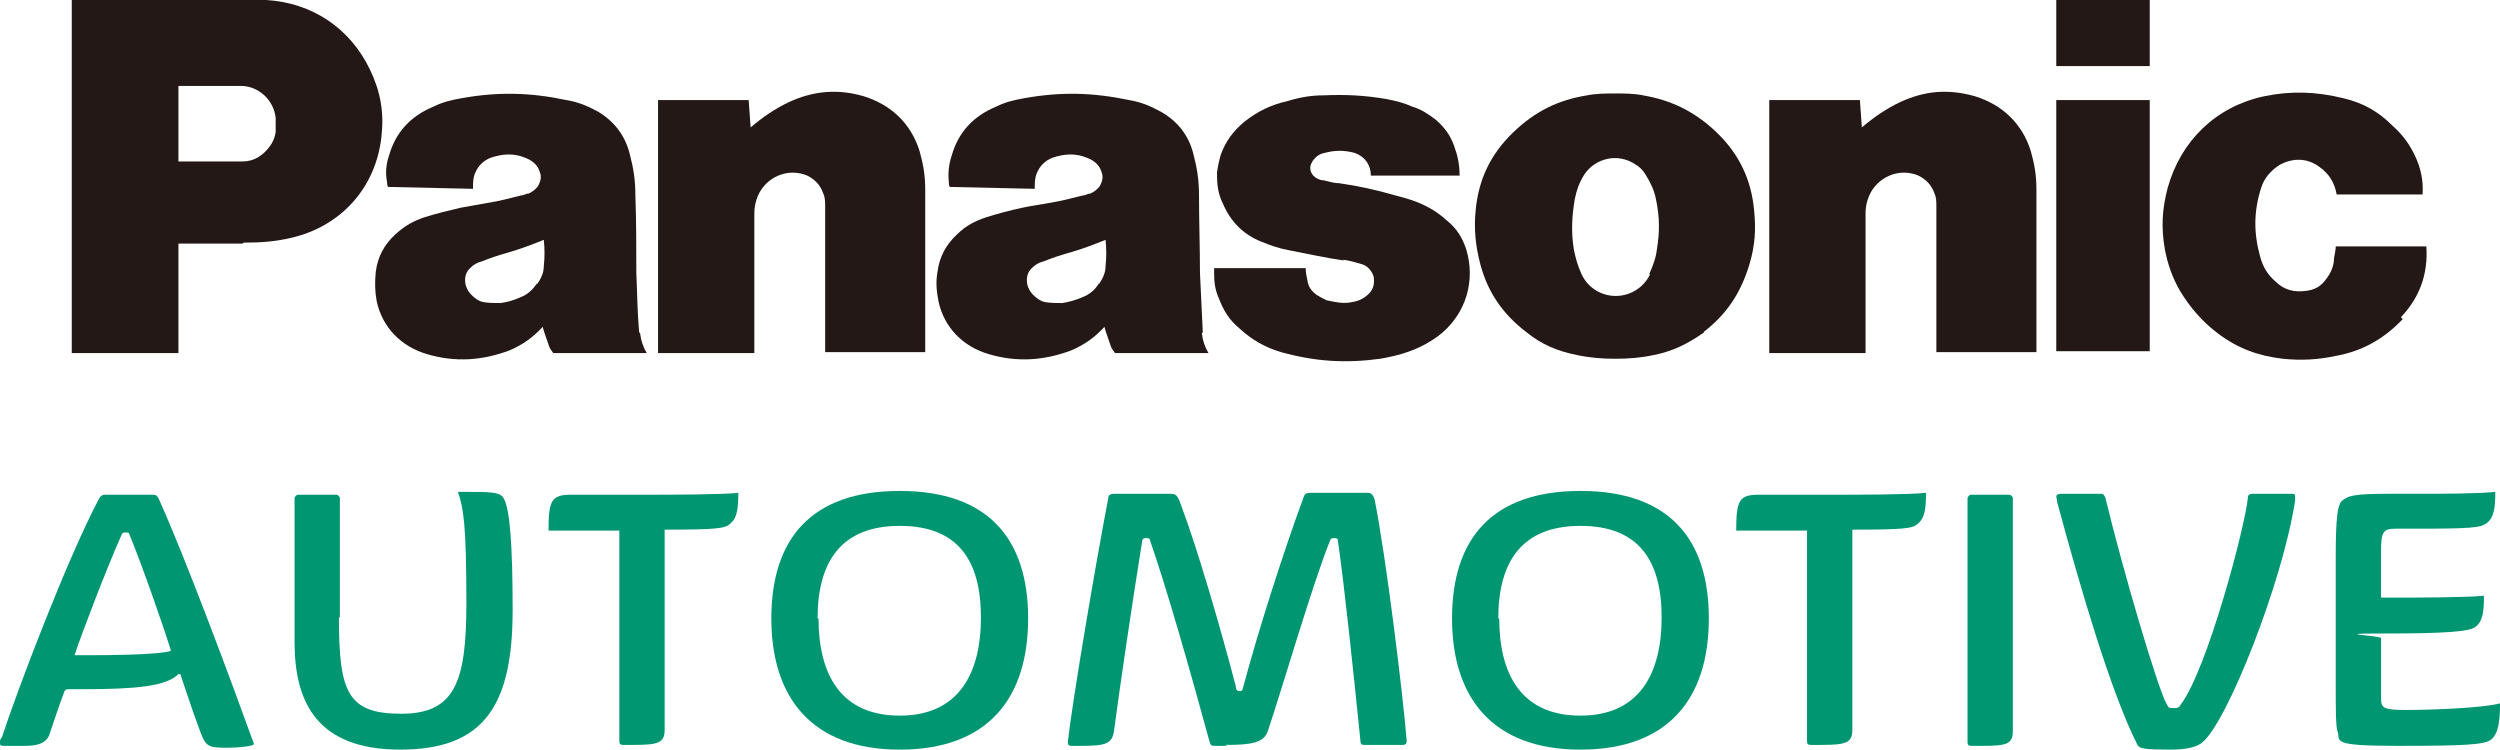 <?xml version="1.0" encoding="UTF-8"?><svg id="_レイヤー_1" xmlns="http://www.w3.org/2000/svg" viewBox="0 0 264.8 79.4"><defs><style>.cls-1{fill:#009672;}.cls-2{fill:#231815;}</style></defs><path class="cls-2" d="M254.5,33.8c-2,2.1-4.3,3.4-7.1,3.9-1.9.4-3.6.5-5.6.3-2.6-.3-4.8-1.1-6.9-2.7-1.7-1.3-2.9-2.7-4-4.5-.8-1.4-1.3-2.8-1.6-4.4-.4-2.3-.3-4.2.3-6.5,1.4-5,5.1-8.6,10.2-9.7,2.9-.6,5.5-.5,8.4.2,2.1.5,3.7,1.4,5.2,2.9,1,.9,1.7,1.8,2.3,3,.7,1.4,1,2.8.9,4.3h-9.1c-.2-1.2-.8-2.2-1.8-2.9-1.3-1-2.9-1-4.3-.2-.9.6-1.6,1.4-1.9,2.4-.8,2.5-.8,4.8-.1,7.3.3,1.1.8,1.9,1.6,2.6.9.9,2,1.2,3.3,1,.8-.1,1.4-.4,1.9-1,.5-.6.9-1.3,1-2.1,0-.6.2-1,.2-1.6h9.6c.2,2.9-.7,5.4-2.7,7.5"/><rect class="cls-2" x="217.8" width="9.9" height="7"/><rect class="cls-2" x="217.8" y="10.6" width="9.9" height="26.6"/><path class="cls-2" d="M197.2,13.5c1.3-1.1,2.6-2,4.1-2.7,2.6-1.2,5.1-1.4,7.9-.6,2.9.9,5,2.9,5.9,5.8.4,1.4.6,2.6.6,4.1v17.2h-10.6v-15.4c0-.5,0-1-.2-1.4-.3-.9-.9-1.5-1.7-1.9-1.9-.8-4,0-5,1.7-.4.7-.6,1.5-.6,2.3v14.8h-10.2V10.6h9.6l.2,2.8"/><path class="cls-2" d="M79.5,13.5c1.3-1.1,2.6-2,4.1-2.7,2.6-1.2,5.2-1.4,7.9-.6,2.9.9,5,2.9,5.9,5.8.4,1.4.6,2.6.6,4.1v17.2h-10.6v-15.4c0-.5,0-1-.2-1.4-.3-.9-.9-1.5-1.7-1.9-1.9-.8-4,0-5,1.7-.4.7-.6,1.5-.6,2.3v14.8h-10.2V10.6h9.6l.2,2.8"/><path class="cls-2" d="M142.2,27.5c.8.1,1.4.3,2.1.5.6.2,1,.7,1.2,1.3.1.7,0,1.3-.5,1.8-.5.5-1.1.8-1.8.9-.9.2-1.8,0-2.7-.2-.4-.2-.8-.4-1.1-.6-.5-.4-.8-.8-.9-1.4-.1-.5-.2-.9-.2-1.4h-9.7v.6c0,.9.1,1.7.5,2.6.5,1.3,1.1,2.3,2.2,3.2,1.3,1.2,2.7,2,4.4,2.5,3.6,1,6.8,1.2,10.5.7,1.7-.3,3.2-.7,4.7-1.5.7-.4,1.2-.7,1.8-1.2,2.6-2.2,3.6-5.6,2.6-8.9-.4-1.2-1-2.2-2-3-1.3-1.2-2.7-1.9-4.4-2.4-.4-.1-.7-.2-1.1-.3-2.1-.6-3.9-1-6-1.3-.6,0-1.1-.2-1.6-.3-.3,0-.5-.1-.7-.2-.6-.3-.9-1-.6-1.6,0,0,0,0,0,0,.3-.6.8-1,1.4-1.1,1.1-.3,2.1-.3,3.2,0,1.1.4,1.7,1.3,1.7,2.4h9.4c0-1.2-.2-2.1-.6-3.2-.4-1.1-1-1.9-1.9-2.7-.8-.6-1.5-1.1-2.5-1.4-.9-.4-1.7-.6-2.7-.8-2.3-.4-4.3-.5-6.7-.4-1.3,0-2.5.2-3.8.6-1.8.4-3.2,1.1-4.6,2.2-1.2,1-2,2.1-2.5,3.5-.2.7-.3,1.2-.4,1.9,0,1.2.1,2.2.6,3.2.8,1.9,2.1,3.3,4.1,4.1,1,.4,1.8.7,2.9.9,2.1.4,3.8.8,5.9,1.1"/><path class="cls-2" d="M25.7,25.8h-6.8v-8.7h4.4c.8,0,1.6,0,2.4,0,1.2,0,2.1-.6,2.8-1.5.4-.5.6-1,.7-1.6,0-.5,0-1,0-1.5-.2-1.9-1.8-3.4-3.7-3.4h-6.6v28.3H7.6V0h18.5c.7,0,1.4,0,2.1,0,4.9.3,8.9,3,11,7.4,1.1,2.3,1.5,4.5,1.2,7.1-.6,5.4-4.3,9.5-9.6,10.7-1.7.4-3.2.5-5,.5"/><path class="cls-2" d="M174.1,10.1c-1.1-.2-2-.2-3-.2s-2,0-3,.2c-3.1.5-5.5,1.7-7.8,3.9-2.4,2.3-3.7,5-4,8.3-.2,2,0,3.8.5,5.7.8,3,2.4,5.3,4.9,7.2,1.6,1.3,3.3,2,5.3,2.4,1.4.3,2.7.4,4.1.4s2.7-.1,4.1-.4c2-.4,3.6-1.2,5.3-2.4l-5.7-6.2c-.9,2-3.3,2.9-5.3,2-.9-.4-1.6-1.1-2-2-.4-.9-.6-1.6-.8-2.6-.3-1.9-.2-3.5.1-5.3.2-1,.5-1.8,1-2.6,1.2-1.8,3.6-2.3,5.4-1.1.5.3.8.6,1.1,1.1.5.8.9,1.6,1.1,2.6.4,1.9.4,3.5.1,5.3-.1.9-.4,1.7-.8,2.6l5.7,6.2c2.5-1.9,4-4.2,4.9-7.2.6-2,.7-3.7.5-5.7-.3-3.3-1.6-6-4-8.3-2.2-2.1-4.7-3.4-7.8-3.9"/><path class="cls-2" d="M127.4,35.2c-.1-2.2-.2-4.1-.3-6.3,0-2.9-.1-5.3-.1-8.2,0-1.6-.2-2.9-.6-4.4-.5-2-1.7-3.5-3.5-4.5-1.1-.6-2.1-1-3.3-1.2-3.8-.8-7.2-.9-11.1-.2-1.1.2-2,.4-3,.9-2.4,1-4,2.7-4.7,5.2-.3.9-.4,1.8-.3,2.8,0,.2,0,.3.1.5l9,.2c0-.6,0-1.1.2-1.6.3-.8.9-1.4,1.7-1.7,1.2-.4,2.4-.5,3.6,0,.8.3,1.4.8,1.6,1.6.2.5,0,1-.2,1.4-.3.4-.6.6-1,.8-.3,0-.5.2-.8.2-1.2.3-2.3.6-3.6.8-1,.2-1.9.3-2.8.5-1.4.3-2.5.6-3.8,1-1.2.4-2.2.9-3.1,1.8-1.2,1.1-1.9,2.4-2.1,4-.2,1.1-.1,2,.1,3.1.6,2.8,2.6,4.8,5.3,5.6,3,.9,5.9.7,8.8-.4,1.4-.6,2.5-1.4,3.5-2.5l-.6-4.6c-.4.7-1,1.2-1.8,1.5-.7.3-1.4.5-2.1.6-.6,0-1.2,0-1.8-.1-.5-.1-.9-.4-1.3-.8-.3-.3-.5-.7-.6-1.1-.1-.7,0-1.3.6-1.8.3-.3.7-.5,1.1-.6,1-.4,1.9-.7,3-1,1.3-.4,2.4-.8,3.6-1.3.1,1,.1,1.8,0,2.8,0,.7-.3,1.3-.7,1.9l.6,4.6c.2.7.4,1.2.6,1.8.1.4.3.6.5.9h9.9c-.4-.7-.6-1.3-.7-2.1"/><path class="cls-2" d="M67.7,35.2c-.2-2.2-.2-4.1-.3-6.3,0-2.9,0-5.3-.1-8.2,0-1.6-.2-2.9-.6-4.4-.5-2-1.7-3.5-3.4-4.5-1.1-.6-2.1-1-3.3-1.2-3.8-.8-7.2-.9-11.1-.2-1.1.2-2,.4-3,.9-2.4,1-4,2.7-4.7,5.2-.3.9-.4,1.8-.2,2.8,0,.2,0,.3.1.5l9,.2c0-.6,0-1.1.2-1.6.3-.8.9-1.4,1.7-1.7,1.2-.4,2.4-.5,3.6,0,.8.3,1.4.8,1.6,1.6.2.5,0,1-.2,1.4-.3.4-.6.6-1,.8-.3,0-.5.2-.8.2-1.2.3-2.3.6-3.6.8-1,.2-1.8.3-2.8.5-1.3.3-2.5.6-3.8,1-1.2.4-2.1.9-3.1,1.8-1.2,1.1-1.9,2.4-2.1,4-.1,1.1-.1,2,.1,3.1.6,2.8,2.6,4.8,5.3,5.6,3,.9,5.9.7,8.8-.4,1.4-.6,2.5-1.4,3.5-2.5l-.6-4.6c-.5.7-1,1.2-1.8,1.5-.7.3-1.3.5-2.1.6-.6,0-1.2,0-1.8-.1-.5-.1-.9-.4-1.3-.8-.3-.3-.5-.7-.6-1.1-.1-.7,0-1.3.6-1.8.3-.3.7-.5,1.1-.6,1-.4,1.9-.7,3-1,1.3-.4,2.4-.8,3.6-1.3.1,1,.1,1.8,0,2.8,0,.7-.3,1.3-.7,1.9l.6,4.6c.2.7.4,1.2.6,1.8.1.4.3.6.5.9h9.9c-.4-.7-.6-1.3-.7-2.1"/><path class="cls-1" d="M.5,79c-.4,0-.5,0-.5-.3s0-.4.2-.6c1.6-4.9,6.9-18.9,10.3-25.3.1-.2.3-.4.6-.4h5.1c.4,0,.5.2.6.4,2.9,6.4,7.9,19.9,10.1,26,0,.2-1.3.4-3,.4s-1.9-.2-2.3-.8c-.4-.7-1.8-4.9-2.5-7,0,0-.1,0-.2,0-1.3,1.3-4.5,1.6-10.2,1.6h-1.4c-.2,0-.4,0-.5.3-.5,1.3-1.2,3.4-1.6,4.6-.3.7-1,1.1-2.5,1.1H.5ZM9.6,69.4c5.9,0,8.5-.3,8.5-.5-.7-2.3-3.1-9.2-4.4-12.3,0-.2-.2-.2-.4-.2s-.3,0-.4.2c-1.4,3.1-4.3,10.6-5,12.8h1.6Z"/><path class="cls-1" d="M35.9,65.4c0,7.9.9,10.2,6.6,10.2s6.9-3.4,6.9-11.7-.3-10.1-.9-11.8h.9c2.4,0,3.5,0,3.9.6.7,1,1,5,1,11.9,0,10.1-3,14.8-11.9,14.8s-11.2-5.1-11.2-11.4v-15.2c0-.2.2-.4.4-.4h4c.2,0,.4.2.4.4v12.6Z"/><path class="cls-1" d="M65.7,56.2h-7.6c0-3.2.3-3.8,2.4-3.8h8.4c1.7,0,7.5,0,9.3-.2,0,1.6-.1,2.7-.9,3.3-.5.5-1.7.6-6.9.6v21.2c0,1.4-.7,1.6-3.3,1.6h-1.1c-.3,0-.4-.1-.4-.4v-22.4Z"/><path class="cls-1" d="M81.7,65.5c0-8.4,4.2-13.5,13.6-13.5s13.6,5.1,13.6,13.5-4.2,13.9-13.6,13.9-13.6-5.6-13.6-13.9ZM86.7,65.5c0,6,2.4,10.3,8.6,10.3s8.6-4.4,8.6-10.4-2.4-9.7-8.6-9.7-8.7,3.8-8.7,9.8Z"/><path class="cls-1" d="M130,79h-1.4c-.3,0-.4-.1-.5-.5-2.1-7.7-4.5-16.1-6.3-21.3,0-.2-.2-.2-.4-.2s-.3,0-.4.2c-.9,5.5-2.5,16.3-3,20.2-.2,1.4-.9,1.6-3.5,1.6h-1c-.3,0-.4-.1-.4-.4.5-4.4,2.9-18.6,4.3-25.9,0-.3.3-.4.6-.4h5.8c.8,0,.9.1,1.3,1.2,1.8,4.8,4.2,13.1,5.8,19.2,0,.4.2.5.4.5s.3,0,.4-.5c1.6-6,4.3-14.4,6.4-20.1.1-.3.3-.4.7-.4h6c.4,0,.6.1.8.7,1.2,6,3,20.6,3.4,25.6,0,.2-.1.4-.4.4h-4c-.3,0-.5,0-.5-.4-.7-6.9-1.7-16.5-2.4-21.3,0-.2-.2-.2-.4-.2s-.3,0-.4.2c-2,5-5.2,16.1-6.6,20.2-.4,1.3-1.8,1.5-4.5,1.5Z"/><path class="cls-1" d="M153.8,65.5c0-8.4,4.2-13.5,13.6-13.5s13.6,5.1,13.6,13.5-4.2,13.9-13.6,13.9-13.6-5.6-13.6-13.9ZM158.8,65.5c0,6,2.4,10.3,8.6,10.3s8.6-4.4,8.6-10.4-2.4-9.7-8.6-9.7-8.7,3.8-8.7,9.8Z"/><path class="cls-1" d="M191.5,56.2h-7.6c0-3.2.3-3.8,2.4-3.8h8.4c1.7,0,7.5,0,9.3-.2,0,1.6-.1,2.7-.9,3.3-.5.5-1.7.6-6.9.6v21.2c0,1.4-.7,1.6-3.3,1.6h-1.1c-.3,0-.4-.1-.4-.4v-22.4Z"/><path class="cls-1" d="M208.4,52.8c0-.2.2-.4.4-.4h4c.2,0,.4.2.4.4v24.6c0,1.4-.6,1.6-3.2,1.6h-1.2c-.3,0-.4-.1-.4-.4v-25.9Z"/><path class="cls-1" d="M233.2,78.7c-.7.5-1.8.7-3.3.7-2.7,0-3.3-.1-3.5-.5-2.8-5.5-6.1-16.8-8.5-25.7,0-.3-.1-.5-.1-.6,0-.2.2-.3.5-.3h4.3c.2,0,.3.2.4.4,1.8,7.5,5.5,20.1,6.5,21.9.2.4.3.4.7.4s.6,0,.8-.4c2.8-3.7,6.8-18.8,7.1-21.9,0-.3.2-.4.5-.4h4c.4,0,.5,0,.5.3s0,.2,0,.4c-1.3,8.6-7.2,23.5-9.8,25.6Z"/><path class="cls-1" d="M247.6,77.6c-.2-.8-.2-2.4-.2-5v-13.6c0-4.2.2-5.4.6-5.9.7-.6,1.2-.8,5.2-.8h3.4c1.7,0,6,0,7.7-.2,0,1.6-.1,2.7-.9,3.3-.6.5-1.7.6-7.5.6h-2.2c-1.3,0-1.5.4-1.5,2.4v4.9h1.4c1.7,0,7.7,0,9.5-.2,0,1.6-.1,2.7-.9,3.3-.6.5-3.2.7-9.6.7s-.4.2-.4.5v6.3c0,1.1.2,1.3,2.7,1.3s8.1-.2,9.9-.7c0,1.6-.1,3.1-.9,3.8-.7.6-2.8.7-10,.7s-6-.5-6.3-1.6Z"/></svg>